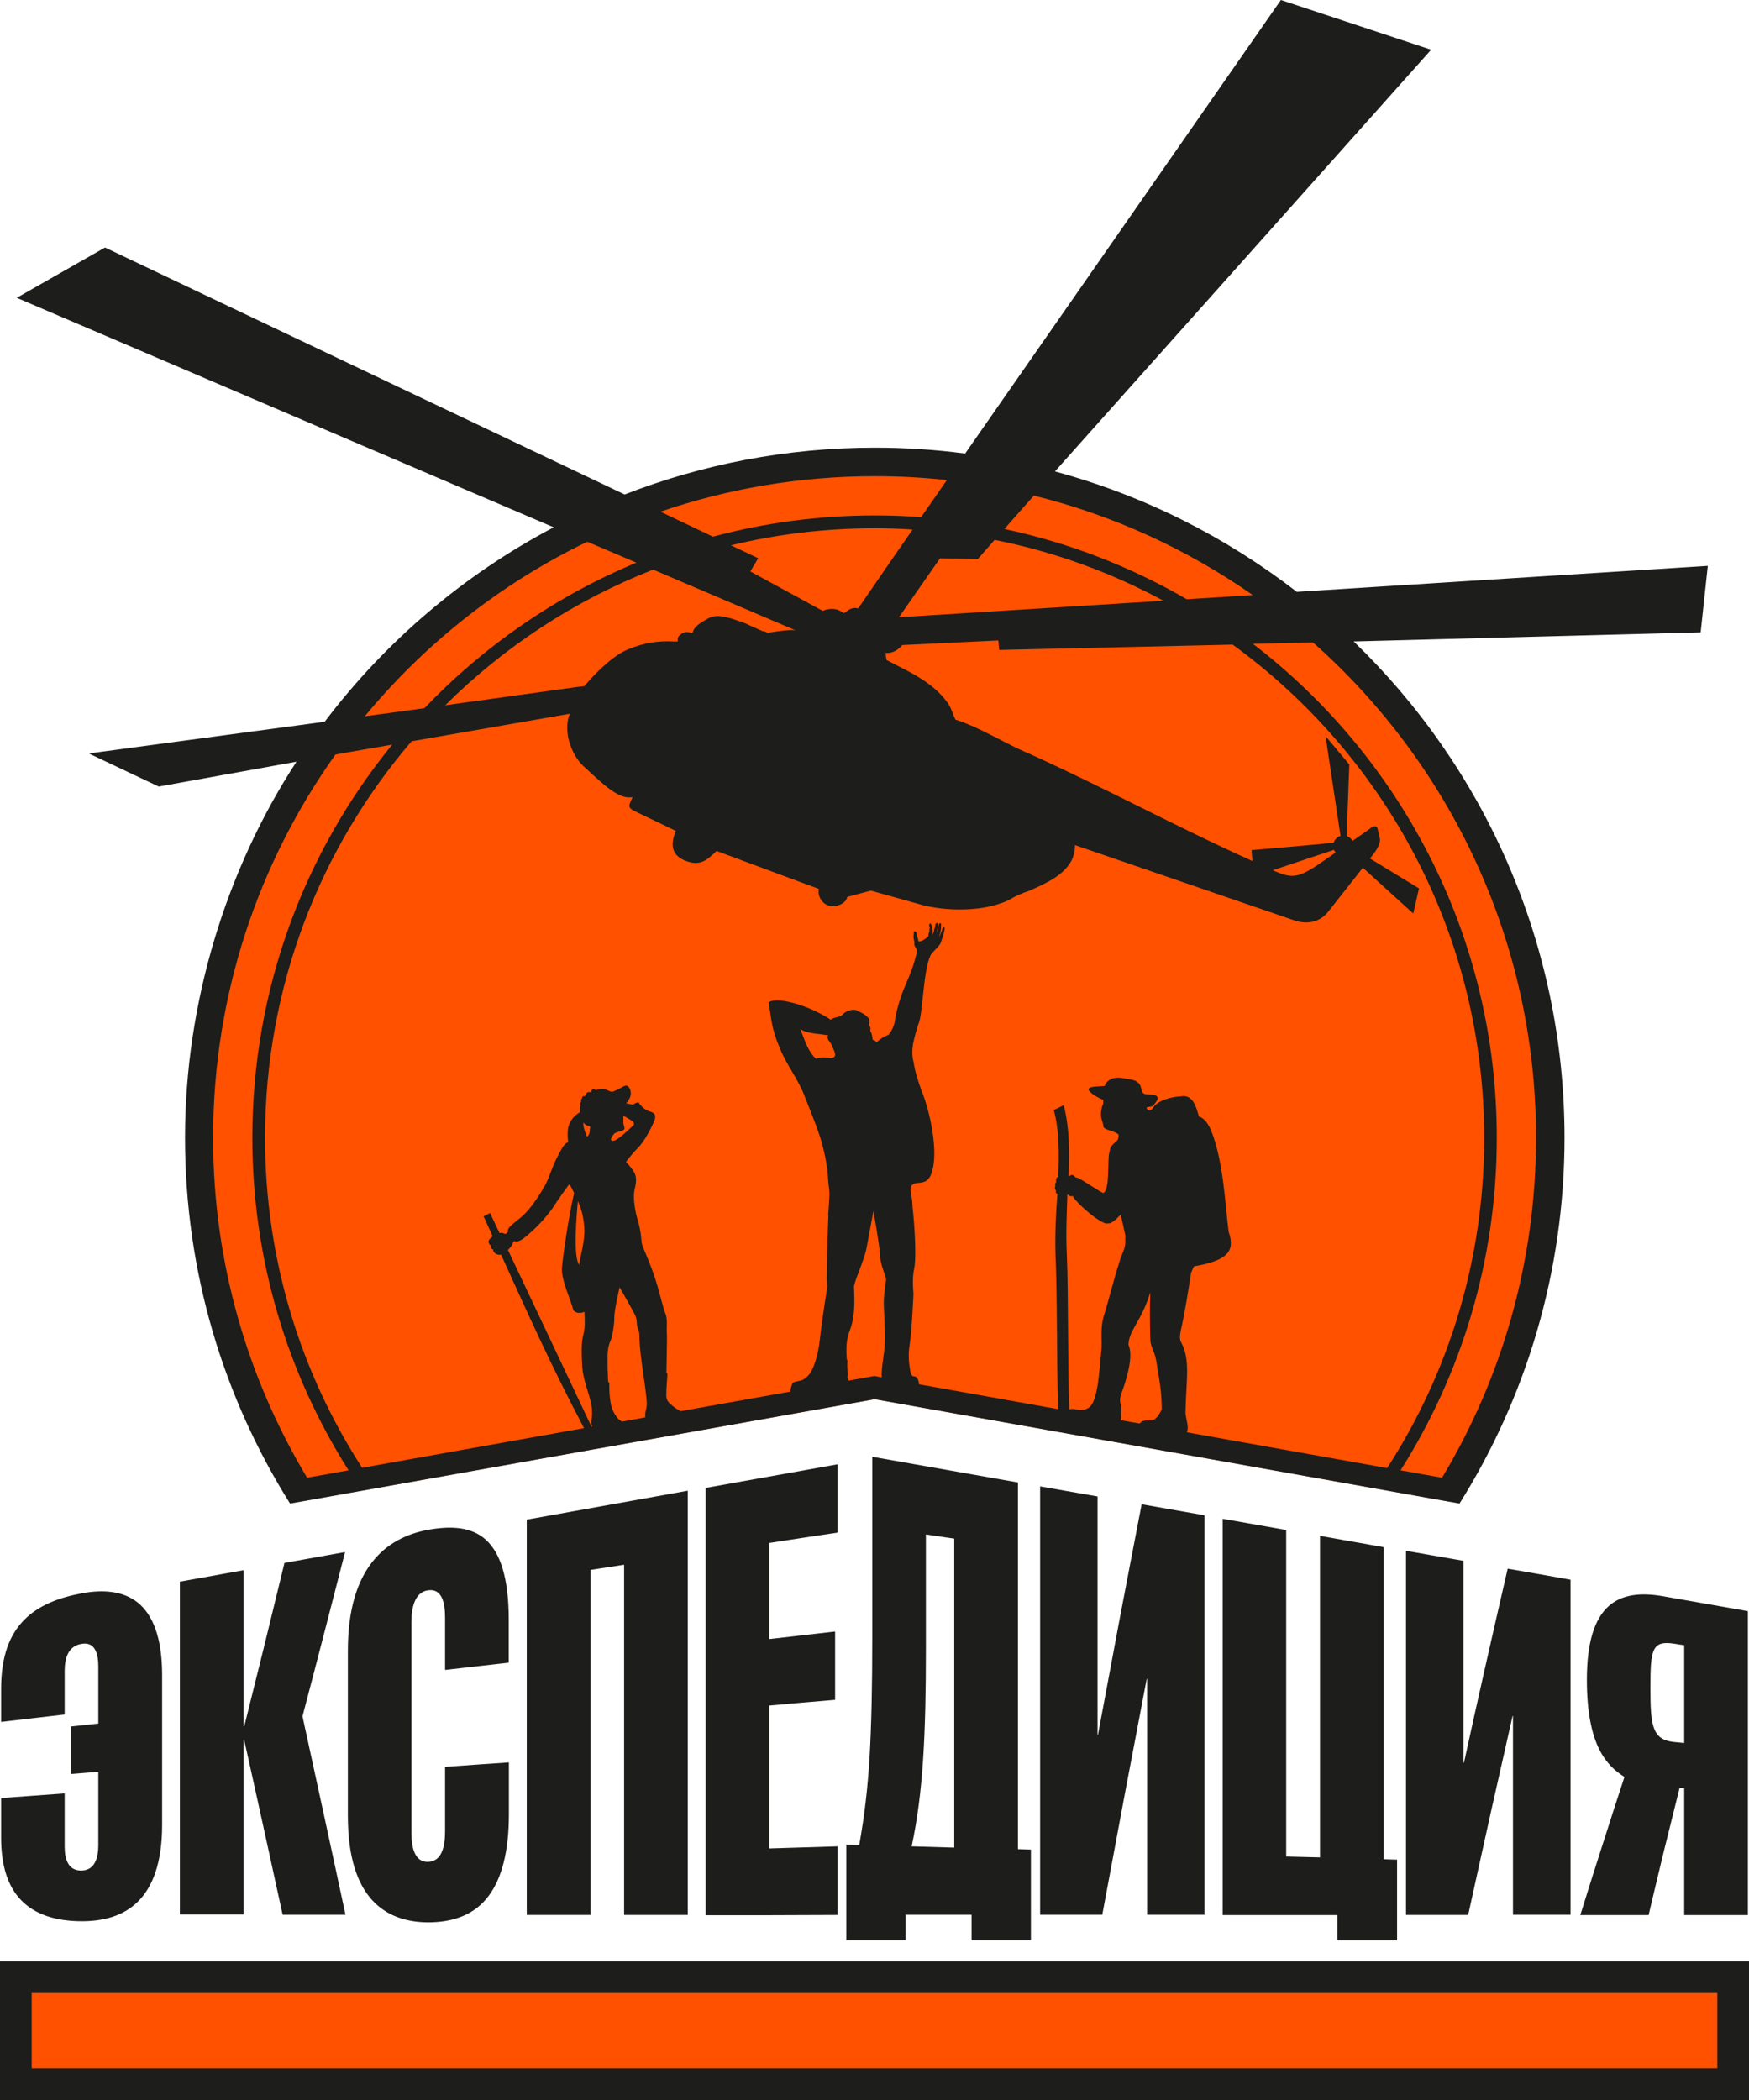 <?xml version="1.0" encoding="UTF-8"?>
<svg id="_лой_1" data-name="Слой 1" xmlns="http://www.w3.org/2000/svg" viewBox="0 0 125.24 150.34">
  <defs>
    <style>
      .cls-1, .cls-2 {
        fill-rule: evenodd;
      }

      .cls-1, .cls-3 {
        fill: #1d1d1b;
      }

      .cls-2 {
        fill: #ff5100;
      }
    </style>
  </defs>
  <path class="cls-1" d="M125.24,140.42v9.92H0v-9.92H125.24Z"/>
  <path class="cls-2" d="M122.97,142.68H2.27v5.39H122.97v-5.39Z"/>
  <path class="cls-3" d="M120.6,137.1v-9.09c-.11,0-.22-.01-.33-.02-.37,1.5-.75,3-1.12,4.51-.37,1.53-.74,3.06-1.1,4.6-1.63,0-3.26,0-4.89,0,.52-1.68,1.05-3.35,1.58-5,.52-1.64,1.05-3.27,1.58-4.89-.65-.41-1.32-.98-1.83-2.03-.51-1.05-.86-2.6-.86-4.92,0-2.69,.55-4.34,1.52-5.24,.96-.89,2.34-1.03,3.97-.74,2.01,.35,4.03,.71,6.04,1.06v21.76c-1.52,0-3.04,0-4.56,0h0Zm-59.07-5.02c-.31,0-.62-.02-.93-.03v6.85h4.25v-1.82h4.72v1.82h4.25v-6.49c-.31-.01-.62-.02-.93-.03v-26.25c-3.48-.61-6.95-1.23-10.43-1.84v12.99c0,3.5-.06,6.16-.19,8.47-.14,2.31-.37,4.25-.74,6.32h0Zm6.8-21.92v22.11c-1.02-.03-2.03-.06-3.05-.09,.41-1.91,.67-3.94,.82-6.24,.15-2.29,.2-4.86,.2-7.84v-8.25c.67,.1,1.35,.2,2.03,.3h0Zm6.16,26.92c1.48,0,2.96,0,4.44,0,.53-2.86,1.06-5.7,1.59-8.52,.53-2.8,1.06-5.59,1.59-8.36,0,0,.02,0,.03,0v16.88c1.37,0,2.74,0,4.11,0v-28.6c-1.5-.26-3-.53-4.5-.79-.52,2.71-1.05,5.44-1.57,8.18-.52,2.76-1.04,5.54-1.56,8.33-.01,0-.03,0-.03,0v-17.07c-1.38-.24-2.74-.48-4.11-.72v30.66h0Zm17.61-4.17v-23.38c-1.52-.27-3.03-.53-4.55-.8v28.37c2.73,0,5.47,0,8.21,0v1.81h4.28v-5.78c-.32,0-.65-.02-.96-.03v-22.34c-1.52-.27-3.04-.54-4.56-.81v23.02c-.81-.02-1.61-.04-2.41-.06h0Zm8.58,4.18c1.48,0,2.96,0,4.45,0,.53-2.41,1.06-4.82,1.59-7.2,.53-2.36,1.06-4.71,1.59-7.04,0,0,.01,0,.03,0v14.23c1.37,0,2.74,0,4.12,0v-23.99c-1.5-.27-3-.53-4.5-.79-.52,2.28-1.05,4.56-1.57,6.87-.52,2.32-1.05,4.66-1.56,7.02-.01,0-.02,0-.03,0v-14.45c-1.38-.24-2.75-.48-4.12-.72v26.06h0Zm19.92-19.31c-.24-.03-.48-.07-.72-.11-1.59-.24-1.7,.42-1.7,3.13s.11,3.75,1.7,3.91c.24,.02,.48,.05,.72,.07v-7h0Zm-60.63,19.29v-4.89c-1.63,.05-3.26,.1-4.89,.15v-10.23c1.57-.14,3.14-.28,4.72-.41v-4.89c-1.58,.18-3.15,.36-4.72,.54v-6.88c1.63-.25,3.26-.5,4.89-.74v-4.89c-3.15,.56-6.3,1.13-9.44,1.69v30.59c3.14,0,6.29,0,9.44-.02h0Zm-55.34-8.68v3.8c0,.91,.25,1.75,1.23,1.72,.93-.03,1.18-.9,1.18-1.82v-5.25c-.66,.05-1.32,.11-1.98,.16v-3.4c.66-.07,1.32-.14,1.98-.21v-4.1c0-.93-.25-1.76-1.18-1.61-.99,.15-1.23,1.04-1.23,1.95v3.11c-1.52,.17-3.04,.36-4.55,.53v-2.39c0-2.33,.62-3.87,1.65-4.91,1.03-1.05,2.48-1.6,4.14-1.91,1.51-.28,2.95-.17,4,.67,1.06,.86,1.74,2.48,1.74,5.18v10.74c0,2.7-.68,4.45-1.74,5.49-1.05,1.04-2.49,1.4-4,1.4-1.92,0-3.37-.5-4.34-1.49-.96-.98-1.45-2.47-1.45-4.48v-2.85c1.52-.11,3.03-.22,4.55-.33h0Zm12.81,8.69v-12.5s.04,0,.05,0c.46,2.05,.91,4.12,1.37,6.19,.46,2.09,.92,4.2,1.38,6.31,1.5,0,3,0,4.5,0-.52-2.41-1.03-4.8-1.55-7.18-.51-2.36-1.02-4.7-1.53-7.03,.5-1.92,1.02-3.86,1.52-5.82,.5-1.96,1.02-3.94,1.53-5.94-1.45,.26-2.89,.52-4.34,.78-.49,1.99-.96,3.96-1.44,5.91-.48,1.95-.96,3.87-1.44,5.79-.02,0-.04,0-.05,0v-11.18c-1.52,.27-3.04,.55-4.56,.82v23.83c1.52,0,3.04,0,4.56,0h0Zm18.99-10.91c-1.52,.1-3.04,.21-4.56,.32v4.63c0,1.11-.25,2.15-1.23,2.17-.93,.02-1.18-.99-1.18-2.08v-15.07c0-1.09,.25-2.15,1.18-2.29,.99-.15,1.23,.85,1.23,1.95v3.75c1.52-.17,3.04-.35,4.56-.52v-3.07c0-3.04-.62-4.81-1.65-5.74-1.03-.92-2.48-1-4.14-.7-1.51,.28-2.94,.96-4,2.32-1.05,1.35-1.73,3.35-1.73,6.33v11.83c0,2.97,.68,4.86,1.73,6.02,1.06,1.16,2.49,1.59,4,1.6,1.92,0,3.38-.6,4.34-1.88,.97-1.29,1.46-3.24,1.46-5.86v-3.71h0Zm5.85,10.92v-24.7c.8-.12,1.6-.25,2.41-.37v25.07c1.52,0,3.04,0,4.56,0v-30.37c-3.84,.69-7.69,1.38-11.53,2.07v28.3c1.52,0,3.04,0,4.56,0Z"/>
  <g>
    <path class="cls-2" d="M62.63,32.65c26.94,0,48.78,21.84,48.78,48.78,0,9.59-2.77,18.53-7.55,26.08l-5.96-1.06-35.26-6.29-35.27,6.29-5.96,1.06c-4.78-7.54-7.55-16.49-7.55-26.08,0-26.94,21.84-48.78,48.78-48.78Z"/>
    <path class="cls-1" d="M62.63,98.51l.51,.09c0-.06-.01-.12-.01-.19,0-.38,.09-1.03,.19-1.7,.09-.67,.02-2.31-.03-3.14-.05-.83,.16-1.8,.16-1.99s-.42-1.03-.44-1.76c-.03-.73-.47-3.12-.47-3.12,0,0-.32,1.76-.49,2.65-.17,.89-.9,2.42-.9,2.79s.16,1.92-.28,3.05c-.29,.75-.29,1.33-.23,2.17,.06-.04,.05,.03,.03,.3-.01,.17,.02,.38,.02,.42,.05,.44-.02,.5,0,.55,.05,.1,.06,.14,.06,.21l1.9-.34h0Zm-20.28,3.62l-5.98-12.65c.22-.2,.34-.41,.34-.47,0-.04,.03-.1,.11-.17,.03,.05,.29,.09,.59-.13,1.08-.79,2.01-1.97,2.25-2.36,.16-.27,.97-1.4,1.06-1.52,.07-.09,.18,.13,.39,.58-.41,1.76-.81,4.58-.87,5.34-.07,.86,.64,2.33,.8,2.99,.03,.12,.13,.17,.26,.22,.17,.06,.37,.03,.55-.05,.01,.2,.02,.39,.02,.54,.01,.61,0,.67-.14,1.29-.1,.43-.09,1.26-.04,2.06,.06,1,.45,1.78,.65,2.74,.07,.35,.06,.59,.05,.86,0,.13-.05,.27-.05,.44,0,.1,.03,.2,.07,.28h-.08Zm2.17-.37c-.15-.09-.28-.19-.37-.33-.28-.4-.38-.68-.44-1.1-.04-.28-.09-.65-.08-1.3,0-.1-.08-.03-.08-.13-.05-.69-.05-1.45-.05-1.75,0-.56,.12-.97,.22-1.17,.1-.2,.28-1.11,.27-1.68,0-.57,.38-2.14,.38-2.14,0,0,.88,1.53,1.09,1.95,.21,.42,.08,.67,.22,1,.14,.33,.1,.54,.11,.76,.06,1.44,.41,3.07,.52,4.46,.04,.45-.11,.65-.11,.96,0,.07,0,.13,.01,.18l-1.67,.3h0Zm4.19-.75c-.25-.13-.5-.31-.61-.42-.12-.12-.39-.26-.39-.7,0-.69,.09-1.33,.08-1.54,0-.04-.07-.04-.07-.09,.01-.98,.06-2.49,.03-2.83-.03-.36,.07-1-.11-1.42-.18-.41-.43-1.63-.8-2.7-.36-1.07-.88-2.14-.89-2.33-.02-.19-.06-.9-.27-1.58-.21-.68-.37-1.69-.24-2.23,.13-.54,.18-.97-.1-1.36-.28-.39-.41-.53-.51-.63,0,0,.34-.49,.82-.97,.49-.48,1.02-1.5,1.22-2.02,.2-.53-.27-.6-.48-.67-.2-.06-.59-.43-.63-.56-.04-.14-.44,.12-.44,.12l-.48-.09s.34-.38,.33-.7c0-.32-.14-.49-.27-.56-.13-.07-.4,.15-.69,.28-.29,.12-.35,.19-.52,.12-.17-.07-.35-.17-.56-.18-.21-.01-.49,.1-.49,.1,0,0-.02-.1-.16-.09-.14,.01-.13,.21-.13,.21l-.08,.04s.02-.04-.08-.03c-.1,0-.18,.05-.21,.11-.03,.06-.09,.19-.09,.19,0,0-.15-.04-.18,.04-.02,.07-.11,.23-.11,.23l.02,.12s-.02,.02-.07,.11c-.05,.08,.06,.1,0,.2-.03,.05-.04,.23-.02,.44-.5,.3-.81,.75-.86,1.22-.04,.33-.02,.65,.02,.93-.32,.11-.45,.44-.79,1.07-.4,.76-.58,1.55-.96,2.18-.37,.63-.93,1.48-1.47,1.98-.64,.58-1.22,.89-1.08,1.17-.08,.08-.14,.13-.15,.15-.05,.06-.16-.05-.34-.06-.04,0-.08,0-.13,.02l-.68-1.44-.46,.24,.65,1.43c-.06,.04-.12,.09-.16,.13-.18,.19-.15,.29-.09,.41,.06,.12,.1,.1,.17,.09-.03,.02-.06,.11-.03,.17,.07,.15,.06,.11,.16,.14,0,0-.05,.04,.02,.15,.07,.11,.13,.17,.17,.14,0,.05,.23,.12,.33,.08h.03c1.97,4.34,3.58,7.94,5.94,12.42l-15.89,2.84c-4.4-6.81-6.95-14.92-6.95-23.63,0-10.83,3.95-20.75,10.49-28.38,2.36-.41,5.88-1.02,11.33-1.97-.51,1.26,.12,2.93,.95,3.72,1.13,1.02,2.42,2.37,3.38,2.26,.06,0,.12,0,.17,0-.31,.63-.36,.74,.17,1l2.87,1.38h.05c-.2,.57-.59,1.63,.64,2.14,1.04,.43,1.54,.05,2.28-.68l7.33,2.72c-.14,.6,.36,1.24,.97,1.24,.38,0,.96-.19,1.06-.67l1.69-.45,3.83,1.07c.73,.17,1.64,.29,2.6,.28,1.13,0,2.37-.17,3.44-.67,.45-.28,.96-.5,1.47-.67,1.3-.57,2.48-1.12,3.05-2.2,.22-.51,.23-.85,.22-1.07l15.68,5.38c1,.35,1.89,.11,2.46-.61l2.48-3.15,3.61,3.28,.41-1.8-3.51-2.14,.24-.31c.4-.5,.52-.92,.47-1.12l-.16-.68c-.1-.43-.55-.03-.57-.01l-1.23,.86c-.09-.17-.24-.29-.42-.35l.19-5.12-1.7-2.03,1.07,7.14c-.24,.07-.42,.26-.49,.49-1.48,.16-5.88,.53-5.88,.53l.06,.78c-5.59-2.52-10.37-5.14-15.95-7.67-1.76-.73-3.43-1.83-5.24-2.43-.11,.06-.17-.34-.5-1.02-.4-.62-1.13-1.53-3.1-2.54l-1.41-.73c-.03-.17-.06-.33-.05-.51,.45,.06,.9-.22,1.18-.56l6.88-.33,.06,.68c8.02-.18,13.02-.3,16.72-.38,10.91,7.93,18.01,20.8,18.01,35.32,0,8.71-2.55,16.82-6.95,23.63l-14.34-2.56c.04-.07,.05-.17,.06-.31,.01-.3-.16-.81-.16-1.12,.04-2.35,.38-3.74-.33-5.05-.12-.22-.05-.5-.02-.75,.28-1.21,.5-2.59,.75-4.19,.07-.18,.14-.32,.21-.46,2.45-.43,2.95-1.1,2.48-2.48-.25-1.85-.35-4.97-1.24-7.21-.18-.43-.46-.92-.89-1.03-.18-.67-.43-1.63-1.31-1.45-.64,.03-1.7,.28-2.02,.89-.32,.28-.46-.07-.39-.11,.28-.07,.32,0,.5-.18,.18-.25,.71-.75-.5-.75-.74,0,.07-.99-1.46-1.1-1.35-.36-1.56,.5-1.56,.5-.68,.07-1.63,0-.89,.57,.25,.18,.5,.32,.78,.43,0,.14,.04,.25-.07,.43-.25,.89,.07,1.07,.07,1.42,0,.29,.57,.32,.89,.5,.11,.11,.32,0,.14,.53-.6,.53-.5,.5-.6,.92-.14,.5,.07,2.63-.43,2.87-.53-.25-1.85-1.21-1.95-1.1-.07-.07-.14-.11-.21-.18-.18-.07-.21,.11-.32,.07,.07-1.78,.07-3.44-.35-5.08l-.71,.35c.39,1.46,.39,3.05,.32,4.79-.11-.03-.21,.21-.14,.36-.07,.03-.11,.18-.07,.28-.04,.11-.07,.21,.04,.32,0,.11-.04,.21,.11,.25-.11,1.35-.18,2.8-.14,4.33,.14,3.1,.08,7.81,.19,11.08l-9.97-1.78v-.09c-.07-.42-.24-.48-.37-.48s-.2-.19-.2-.19c0,0-.27-.95-.1-2.01,.17-1.06,.28-3.73,.28-3.73,0,0-.12-1.03,.05-1.78,.17-.75,.04-3.06-.12-4.46v-.06h0c-.03-.48-.06-.61-.09-.72l-.04-.24c-.07-1.21,1.07-.09,1.49-1.35,.54-1.48-.11-4.44-.69-5.85-.32-.87-.51-1.52-.58-2.06-.29-.97,.11-1.98,.32-2.74,.33-.58,.34-3.8,.88-4.95,.15-.25,.57-.59,.71-.84,.11-.25,.07-.26,.17-.47,.04-.14,.08-.3,.12-.48,0-.04,.04-.14,0-.18,0-.04-.07-.07-.11,0-.04,.04-.08,.18-.08,.22-.04,.07-.07,.13-.1,.25-.04,.09-.1,.19-.1,.19,.03-.07,.05-.19,.07-.24,.04-.13,.06-.23,.07-.37,0-.1,.01-.23,.01-.33-.04-.07-.11-.07-.14,0-.04,.04-.07,.24-.07,.31,0,.07-.05,.17-.11,.3,.06-.24,.06-.25,.07-.33,0-.05,.02-.18,.02-.27,0-.07-.03-.08-.07-.08-.07,0-.14,.13-.13,.31-.05,.07-.09,.25-.09,.32-.05,.06-.11,.26-.14,.32l.06-.36-.04-.29-.08-.22q-.04-.07-.07-.03c-.1,.02-.06,.23-.02,.3-.04,.07-.03,.19-.03,.26-.03,.07-.07,.18-.07,.33-.04,.04-.05,.08-.2,.18-.18,.14-.4,.24-.51,.2-.02-.06-.06-.3-.1-.34,0-.25-.08-.41-.23-.37,0,.04,0,.19-.03,.35,0,.17,.07,.3,.06,.49,0,.08,0,.14,.02,.18,.06,.14,.18,.26,.18,.34-.05,.38-.28,1.09-.38,1.37-.35,.97-.84,1.75-1.18,3.45-.04,.54-.25,.94-.5,1.23-.61,.22-.76,.54-.87,.5-.07-.04-.07-.14-.25-.14q-.04-.43-.14-.58c-.11-.14,.11-.18-.15-.54,.29-.4-.4-.83-.79-.94-.11-.18-.76-.11-1.05,.22-.22,.25-.58,.18-.83,.36l-.04,.04c-.25-.18-.58-.36-.94-.54-1.3-.65-2.96-1.08-3.5-.72,.18,1.26,.22,1.95,.76,3.21,.47,1.23,1.34,2.27,1.8,3.5,.33,.86,.69,1.7,.99,2.57,.4,1.16,.65,2.34,.71,3.57,.04,.47,.11,.67,.07,1.14-.02,.41-.04,.83-.08,1.25h.02c-.07,1.55-.12,4.11-.12,4.57,0,.48,.05,.5,.05,.5,0,0-.42,2.61-.54,3.81-.12,1.2-.49,2.25-.82,2.59-.33,.34-.47,.36-.76,.42-.3,.06-.39,.09-.42,.25-.02,.08-.12,.29-.1,.49l-7.89,1.41h0Zm-6.94-20.66c-.01,.28,.09,.64,.27,1.04,.13-.13,.19-.3,.19-.42,0-.16,.06-.3,0-.34-.05-.03-.26,0-.47-.29h0Zm-.29,10.2c0-.08,.01-.16,.03-.24,.06-.4,.39-1.55,.33-2.4-.06-.79-.17-1.28-.46-1.92-.1,1.06-.35,4.08,.11,4.57h0Zm3.16-10.68s-.01,.4,0,.57c.02,.17,.16,.37,0,.46-.17,.08-.58,.16-.67,.27-.09,.11-.23,.38-.23,.38,0,0,.02,.3,.5-.03,.48-.33,.87-.75,1.07-.92,.19-.18,.05-.3-.21-.46-.26-.16-.46-.26-.46-.26h0Zm35.61,21.8l1.37,.24s.03-.05,.05-.07c.14-.17,.45-.15,.78-.16,.33,0,.62-.52,.74-.78,0,0,0-.82-.1-1.61-.09-.7-.21-1.25-.24-1.53-.13-1.09-.46-1.21-.48-1.88-.03-1.07-.04-2.36,0-3.36-.43,1.38-.87,1.96-1.33,2.85-.11,.25-.23,.56-.23,.91,.37,.86-.15,2.49-.51,3.47-.23,.63,.03,.83,0,1.23-.03,.27-.02,.5-.03,.68h0Zm3.05-58.67c-3.73-2.01-7.79-3.5-12.08-4.35-.39,.45-.79,.9-1.2,1.37l-2.71-.05h0l-2.94,4.22c9.2-.58,14.44-.9,18.92-1.18h0Zm-17.94-5.11c-1.12,1.61-2.31,3.34-3.91,5.67-.34-.11-.62,.05-.78,.17-.06,.06-.17,.11-.23,.17l-.12-.06c-.34-.28-.85-.34-1.41-.11l-5.18-2.82,.56-.95-1.95-.92c3.3-.8,6.74-1.22,10.29-1.22,.92,0,1.83,.03,2.73,.09h0Zm-18.59,2.89c-5.63,2.2-10.68,5.53-14.89,9.71,1.96-.27,4.59-.64,9.44-1.31l.51-.06c.05,0,.05-.05,.11-.11,.62-.73,1.92-2.08,3.05-2.53,1.07-.45,2.14-.62,3.21-.56h.33c0-.06,0-.11,0-.17,0-.19,.11-.23,.23-.34,.22-.22,.56-.16,.73-.11q.06,0,.11,0c.06-.34,.34-.62,1.19-1.07,.67-.33,1.64,.06,2.59,.4,.45,.22,.9,.4,1.24,.56q.06,0,.11,0h0c.11,.06,.23,.11,.28,.11,0,0,1.58-.28,1.97-.17l-10.23-4.36h0Zm75.01,4.49l-24.85,.65c9.31,8.98,15.1,21.58,15.1,35.53,0,9.62-2.76,18.6-7.52,26.19l-41.87-7.47-41.87,7.47c-4.76-7.59-7.52-16.57-7.52-26.19s2.93-19.18,7.98-26.92c-1.73,.31-4.58,.83-9.86,1.78l-5.01-2.37c8.54-1.15,13.56-1.82,16.89-2.27,4.36-5.76,9.96-10.53,16.4-13.92L1.2,21.32l6.32-3.6,37.21,17.68c5.55-2.16,11.59-3.35,17.9-3.35,2.2,0,4.36,.14,6.48,.42,3.53-5.07,9.03-12.95,22.61-32.47l10.76,3.56-26.94,30.19c6.37,1.72,12.24,4.69,17.32,8.62l29.43-1.86-.51,4.74h0Zm-32.06-2.67c-1.64,.1-3.16,.2-4.74,.3-4-2.32-8.4-4.04-13.06-5.03,.68-.77,1.36-1.55,2.11-2.39,5.71,1.41,11.01,3.86,15.69,7.13h0Zm-21.92-8.23c-1.7-.19-3.42-.28-5.17-.28-5.37,0-10.53,.9-15.34,2.54l3.76,1.79c3.69-.99,7.57-1.52,11.58-1.52,1.12,0,2.23,.04,3.33,.12,.6-.87,1.19-1.72,1.84-2.65h0Zm-25.74,4.41c-6.18,2.98-11.61,7.27-15.94,12.5,1.76-.24,2.94-.4,4.27-.58,4.25-4.45,9.41-8.02,15.18-10.42l-3.52-1.5h0Zm-18.05,15.25c-5.51,7.74-8.75,17.21-8.75,27.42,0,8.9,2.46,17.22,6.73,24.34l2.97-.53c-4.36-6.89-6.89-15.05-6.89-23.81,0-10.67,3.75-20.46,10.01-28.14-2.44,.42-3.25,.56-4.07,.71h0Zm65.72-7.93c10.61,8.14,17.45,20.95,17.45,35.35,0,8.76-2.53,16.92-6.89,23.81l2.97,.53c4.27-7.11,6.73-15.44,6.73-24.34,0-14.11-6.18-26.78-15.97-35.46-1.31,.03-2.68,.07-4.28,.1h0Zm-31.19,27.92c-.54-.07-1.05-.18-1.23-.36,.32,.87,.61,1.7,1.12,2.13,.04,0,.07-.04,.11-.04,.29-.07,.72-.04,.94,0,.51-.07,.32-.36,.07-.94-.07-.22-.4-.4-.25-.69-.25-.04-.51-.07-.76-.11h0Zm18.03,26.9c.14-.1,.34-.04,.63,0,.32,.05,.49,.02,.77-.15,.68-.43,.76-2.94,.87-3.85,.13-1.02-.11-1.7,.22-2.78,.25-.75,.71-2.63,1.1-3.8,.11-.43,.35-.85,.39-1.14,.07-.32,0-.39,.04-.71-.14-.67-.25-1.17-.35-1.53-.25,.25-.35,.39-.71,.6-.11,.03-.25,.03-.36,.03-.82-.28-2.41-1.81-2.31-1.95-.39,0-.28-.07-.43-.14-.04,1.35-.11,2.77-.04,4.26,.13,3.11,.05,7.82,.18,11.15h0Zm18.95-40.08l-4.38,1.46c1.44,.63,1.8,.62,3.77-.76l.73-.51c-.05-.06-.09-.12-.12-.19Z"/>
  </g>
</svg>